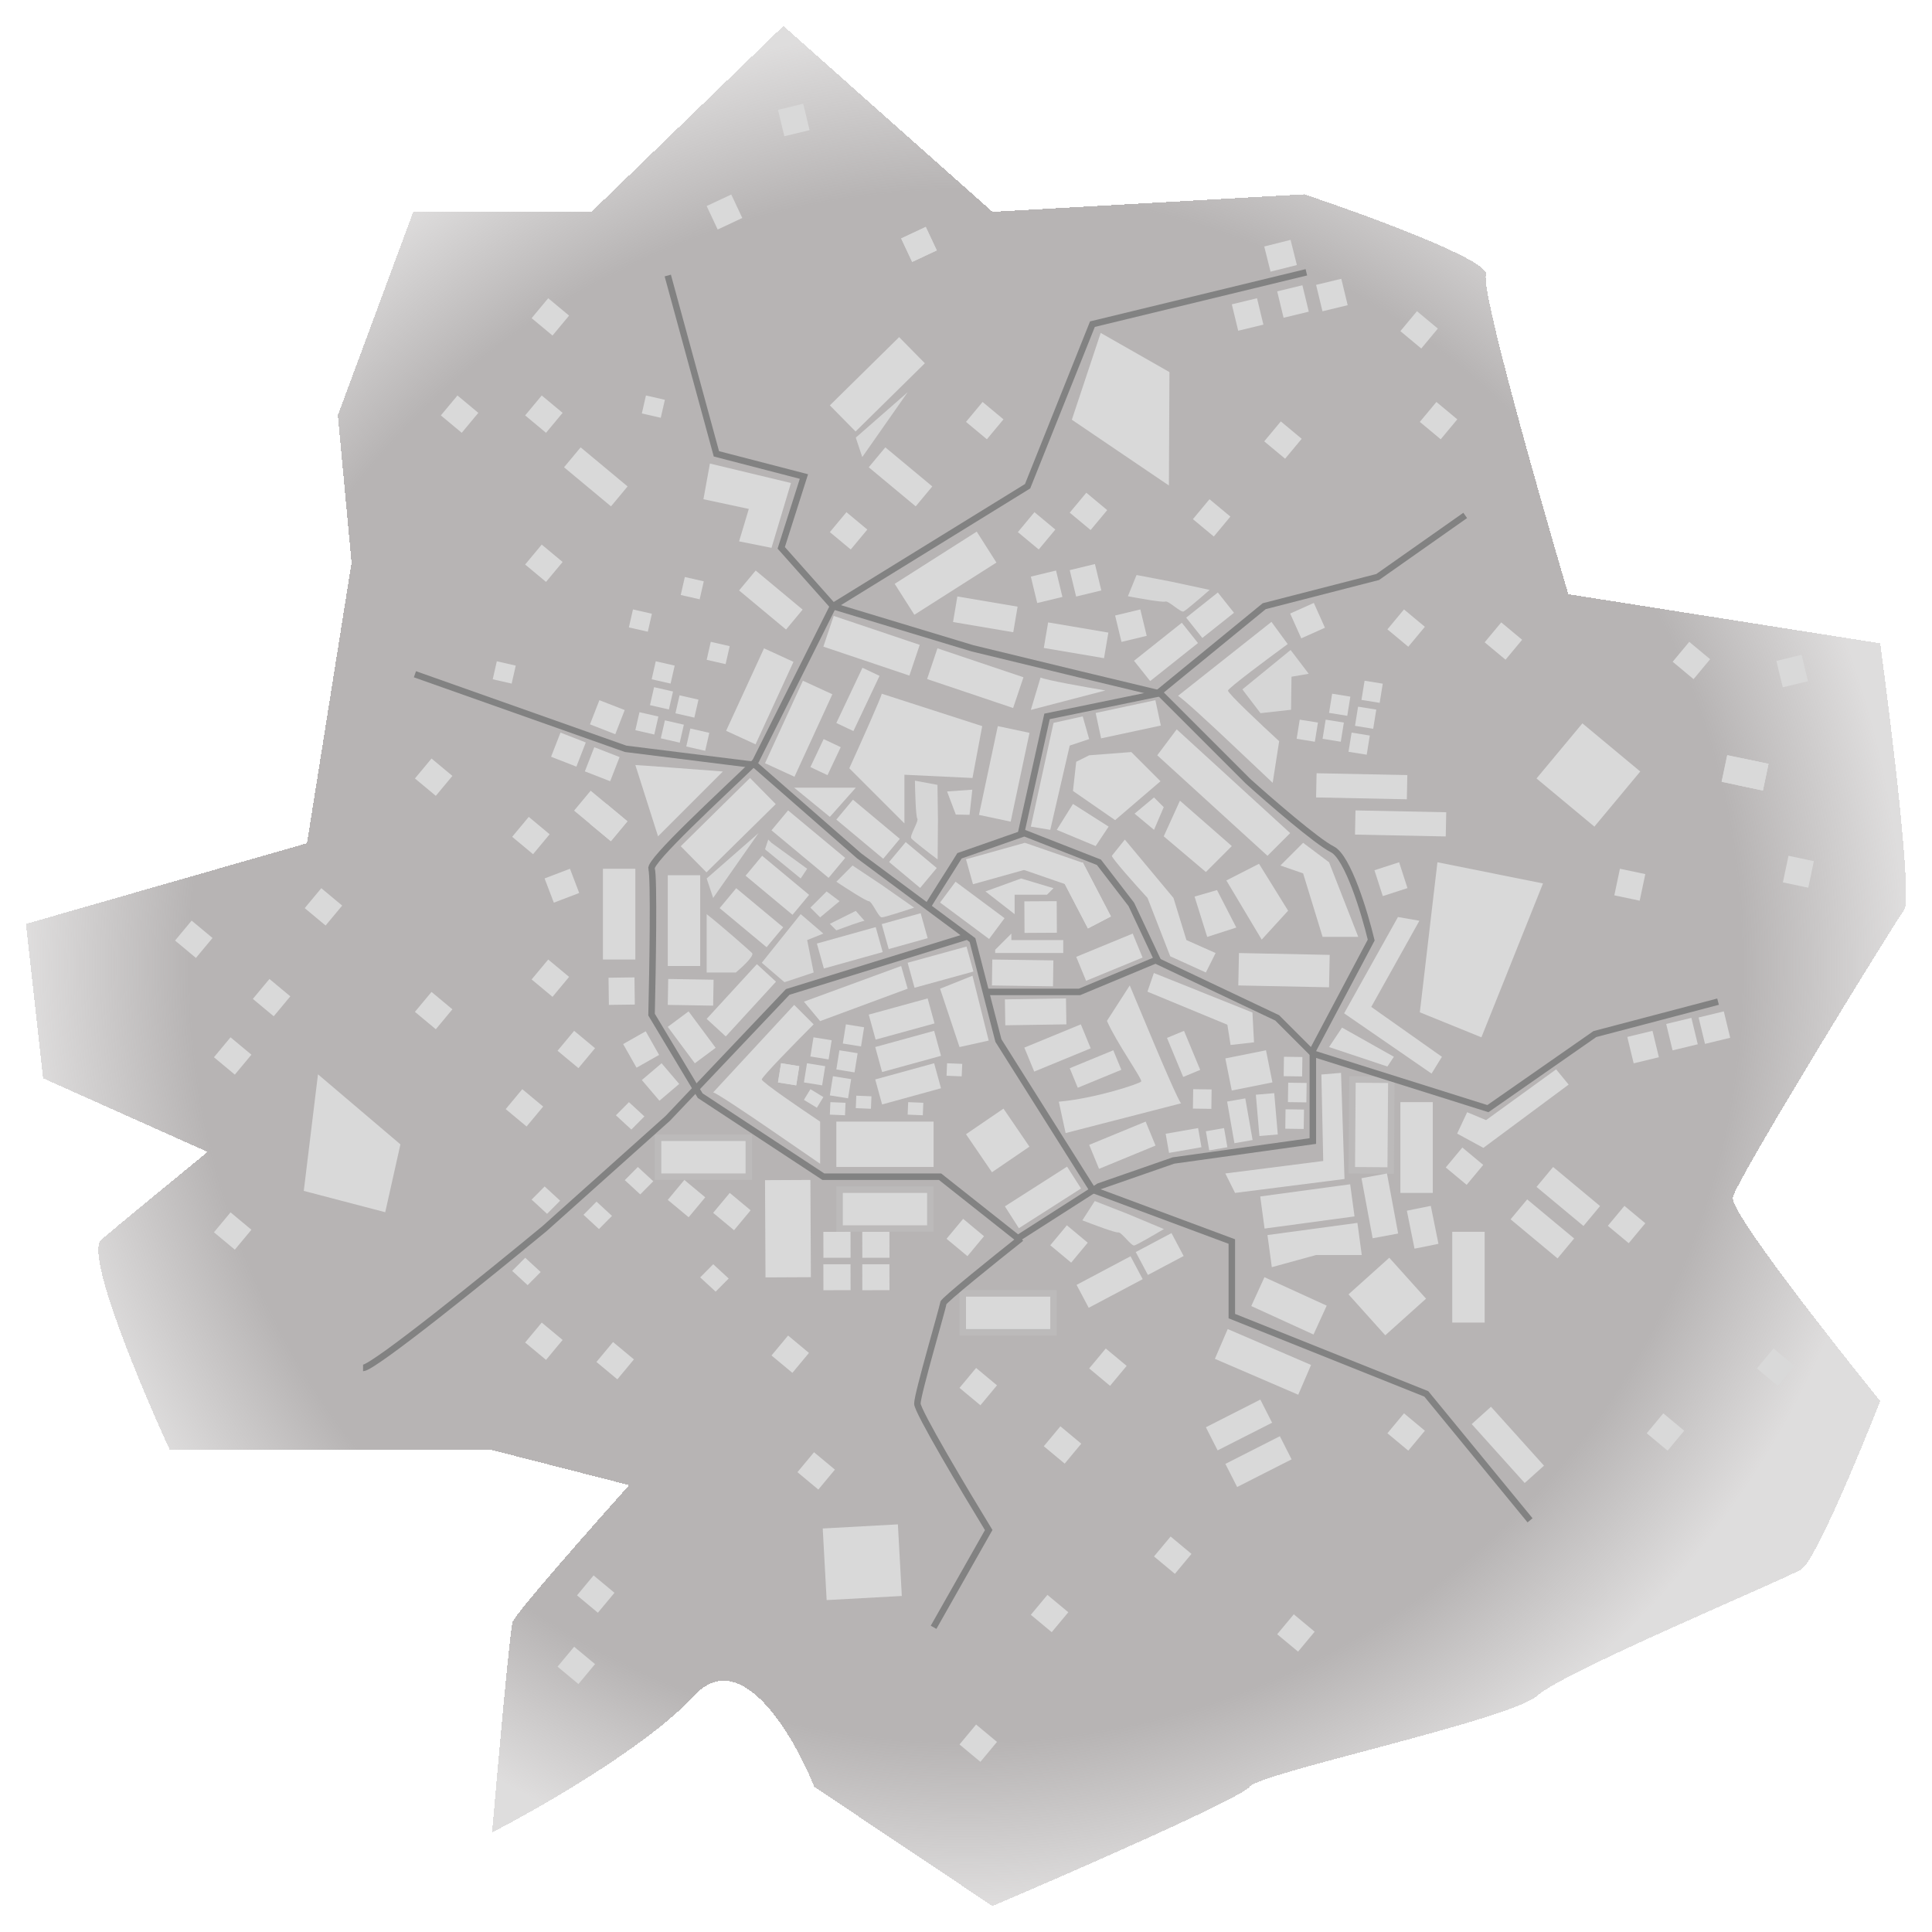<svg width="298" height="298" viewBox="0 0 298 298" fill="none" xmlns="http://www.w3.org/2000/svg">
<g filter="url(#filter0_d_0_1)">
<path d="M4 138.507L6.643 162.313L32.019 173.675C27.614 177.282 18.168 185.037 15.631 187.201C13.093 189.366 21.622 209.745 26.204 219.664H75.899L97.046 225.075C91.23 231.567 79.494 244.877 79.071 246.175C78.648 247.474 76.78 268.358 75.899 278.638C83.3 274.851 99.9 265.328 107.09 257.537C114.28 249.746 122.422 263.669 125.594 271.604L153.085 290C165.773 284.59 191.466 273.336 192.735 271.604C194.321 269.44 232.914 261.325 237.143 257.537C241.372 253.75 275.207 239.683 277.85 238.06C279.965 236.761 286.838 220.205 290.01 212.09C282.256 202.531 266.854 182.873 267.277 180.709C267.806 178.004 292.124 138.507 293.71 136.343C294.979 134.612 291.772 108.209 290.01 95.224L241.901 87.649C237.319 72.139 228.367 40.578 229.213 38.414C230.059 36.25 210.886 29.216 201.193 25.97L153.085 28.675L120.836 0L91.23 28.675H63.74L52.109 60.056L54.224 82.78L47.351 126.063L4 138.507Z" fill="url(#paint0_radial_0_1)" shape-rendering="crispEdges"/>
</g>
<path d="M215 163L207 158.5L205 161.5L214 164.5L215 163Z" fill="#D9D9D9"/>
<path d="M205 133L201 130L197.5 133.5L201 134.715L204 144.5H209.5L205 133Z" fill="#D9D9D9"/>
<path d="M177 138.5C175.167 136.5 171.5 132.4 171.5 132L173.5 129.5L181 138.5L183 145L187.5 147L186 150L180.5 147.5L177 138.5Z" fill="#D9D9D9"/>
<path d="M166 117.5L168 116.5L174.5 116L179 120.5L172 126.5L165.5 122L166 117.5Z" fill="#D9D9D9"/>
<path d="M179.5 129L182 123.5L190 130.5L186 134.5L179.5 129Z" fill="#D9D9D9"/>
<path d="M198.684 140.47L194.61 144.931L189.159 135.805L194.197 133.234L198.684 140.47Z" fill="#D9D9D9"/>
<path d="M199 128.5L181.5 112.5L178.5 116.5L195.5 132L199 128.5Z" fill="#D9D9D9"/>
<path d="M128 126L122.5 121.5H132L128 126Z" fill="#D9D9D9"/>
<path d="M131 118.5C132.667 114.833 136 107.4 136 107L151.5 112L150 120L139.5 119.5V127L131 118.5Z" fill="#D9D9D9"/>
<path d="M170.5 106.5C167.5 106 161.3 104.9 160.5 104.5L159 109.5L170.5 106.5Z" fill="#D9D9D9"/>
<path d="M139 149L124 154.5L126.5 157.5L140 152.5L139 149Z" fill="#D9D9D9"/>
<path d="M152.5 160.5L150 150.5L145 152.5L148 161.5L152.5 160.5Z" fill="#D9D9D9"/>
<path d="M157.5 135.5L152 137.5L156.5 141V138H161.5L162.5 137L157.5 135.5Z" fill="#D9D9D9"/>
<path d="M153.5 146.5L156 144V145H164V147H153.5V146.5Z" fill="#D9D9D9"/>
<path d="M125 140L127.5 137.5L129.5 139L126.5 141.5L125 140Z" fill="#D6D6D6"/>
<path d="M128 142.5L129 143.5C130.214 143.045 132.616 142.175 133.338 142.023L132 140.5L128 142.5Z" fill="#D6D6D6"/>
<path d="M169 130.5L163 128L165.5 124L171 127.5L169 130.5Z" fill="#D9D9D9"/>
<path d="M187.719 137.289L190.694 143.068L186.205 144.515L184.256 138.293L187.719 137.289Z" fill="#D9D9D9"/>
<path d="M178 128L179.5 124.5L178 123L175 125.5L178 128Z" fill="#D9D9D9"/>
<path d="M146.081 122.08L147.426 125.642L149.547 125.683L149.976 121.802L146.081 122.08Z" fill="#D9D9D9"/>
<path d="M162.5 111.5L159 127.5L162 128L165 115L168 114L167 110.5L162.5 111.5Z" fill="#D9D9D9"/>
<path d="M193.18 156.169L177.975 150.082L176.988 152.959L189.317 158.059L189.809 161.182L193.426 160.772L193.18 156.169Z" fill="#D9D9D9"/>
<path d="M207.383 181.854L206.847 165.485L203.816 165.737L204.1 179.075L189 181L190.5 184L207.383 181.854Z" fill="#D9D9D9"/>
<path d="M207.324 156.301L220.81 165.595L222.408 163.007L211.51 155.311L218.932 142.021L215.628 141.446L207.324 156.301Z" fill="#D9D9D9"/>
<path d="M228.803 177.052L241.954 167.29L240.021 164.942L229.218 172.771L226.3 171.554L224.754 174.85L228.803 177.052Z" fill="#D9D9D9"/>
<path d="M116.5 117.5L128.5 93.5L158.5 75L168.5 50L201.5 42" stroke="#828282"/>
<path d="M56 211C57.6 211 75.333 196.667 84 189.5L103 172.5L121.5 153L149 144.5" stroke="#828282"/>
<path d="M116.5 117.5C111.167 122.667 100.1 132.8 100.5 134C100.9 135.2 100.667 149.5 100.5 156.5L108 169L127 181.5H145L157 191L169.5 183L181 179L202.5 176V162L211.5 145C210.5 140.833 207.9 132.2 205.5 131C203.1 129.8 195.833 123.5 192.5 120.5L179 107L166.5 104L150 100L128.5 93.5" stroke="#828282"/>
<rect x="129" y="173" width="15" height="7" fill="#D9D9D9"/>
<rect x="154.782" y="171" width="7.102" height="7" transform="rotate(55.687 154.782 171)" fill="#D9D9D9"/>
<path d="M118.5 174C115.833 172.167 110.4 168.5 110 168.5L122.5 155L125.5 158C122.833 160.667 117.5 166.1 117.5 166.5C117.5 166.9 123.5 171 126.5 173V179.5L118.5 174Z" fill="#D9D9D9"/>
<path d="M178.008 160.954C179.259 163.939 181.844 169.962 182.181 170.179L164.364 174.768L163.314 169.931C168.992 169.422 175.807 167.148 176.023 166.811C176.24 166.475 172.18 160.771 170.74 157.466L174.257 152L178.008 160.954Z" fill="#D9D9D9"/>
<path d="M189.244 114.08C186.89 111.859 182.085 107.401 181.689 107.34L196.115 95.92L198.618 99.345C195.574 101.57 189.469 106.12 189.408 106.515C189.346 106.911 194.645 111.884 197.303 114.321L196.304 120.744L189.244 114.08Z" fill="#D9D9D9"/>
<path d="M64 104L96.5 115.5L116.5 118L132.5 132L150 145L154 160.5L168.5 183.5L190 191.5V203L220 215L236 234.5" stroke="#828282"/>
<rect x="101.5" y="175.5" width="14" height="6" fill="#D9D9D9" stroke="#BCBABA"/>
<rect x="129.5" y="183.5" width="14" height="6" fill="#D9D9D9" stroke="#BCBABA"/>
<rect x="125" y="182" width="15" height="7" transform="rotate(89.719 125 182)" fill="#D9D9D9"/>
<rect x="214.61" y="166.549" width="14" height="6" transform="rotate(90.435 214.61 166.549)" fill="#D9D9D9" stroke="#BCBABA"/>
<rect x="105" y="130.525" width="15" height="5.656" transform="rotate(-44.562 105 130.525)" fill="#D9D9D9"/>
<rect x="103" y="135" width="5" height="14" fill="#D9D9D9"/>
<rect x="93" y="134" width="5" height="14" fill="#D9D9D9"/>
<rect x="117.846" y="100" width="5" height="14" transform="rotate(24.682 117.846 100)" fill="#D9D9D9"/>
<rect x="153.906" y="112" width="5" height="14" transform="rotate(11.982 153.906 112)" fill="#D9D9D9"/>
<rect x="205.099" y="147.286" width="5" height="14" transform="rotate(91.171 205.099 147.286)" fill="#D9D9D9"/>
<rect x="217.073" y="119.554" width="3.732" height="14" transform="rotate(91.171 217.073 119.554)" fill="#D9D9D9"/>
<rect x="223.073" y="125.286" width="3.732" height="14" transform="rotate(91.171 223.073 125.286)" fill="#D9D9D9"/>
<rect x="127" y="99.739" width="5" height="14" transform="rotate(-71.398 127 99.739)" fill="#D9D9D9"/>
<rect x="143" y="104.739" width="5" height="14" transform="rotate(-71.398 143 104.739)" fill="#D9D9D9"/>
<rect x="123.846" y="105" width="5" height="14" transform="rotate(24.682 123.846 105)" fill="#D9D9D9"/>
<rect x="103" y="158.386" width="4" height="7" transform="rotate(-36.612 103 158.386)" fill="#D9D9D9"/>
<rect x="103" y="154.999" width="4" height="7" transform="rotate(-89.042 103 154.999)" fill="#D9D9D9"/>
<rect x="111.947" y="159.862" width="4" height="11.458" transform="rotate(-137.462 111.947 159.862)" fill="#D9D9D9"/>
<rect x="119" y="128.074" width="4" height="11.458" transform="rotate(-50.23 119 128.074)" fill="#D9D9D9"/>
<rect x="115" y="135.074" width="4" height="9.422" transform="rotate(-50.23 115 135.074)" fill="#D9D9D9"/>
<rect x="111" y="140.074" width="4" height="9.422" transform="rotate(-50.23 111 140.074)" fill="#D9D9D9"/>
<path d="M208.257 182.668L208.927 187.623L195.053 189.5L194.383 184.545L208.257 182.668Z" fill="#D9D9D9"/>
<path d="M209.374 188.623L210.044 193.578L203 193.578L196.17 195.455L195.5 190.5L209.374 188.623Z" fill="#D9D9D9"/>
<rect x="224" y="190" width="5" height="14" fill="#D9D9D9"/>
<rect x="216" y="170" width="5" height="14" fill="#D9D9D9"/>
<rect x="237" y="183.074" width="4" height="9.422" transform="rotate(-50.23 237 183.074)" fill="#D9D9D9"/>
<rect x="233" y="188.074" width="4" height="9.422" transform="rotate(-50.23 233 188.074)" fill="#D9D9D9"/>
<rect x="210" y="181.731" width="4" height="9.422" transform="rotate(-10.532 210 181.731)" fill="#D9D9D9"/>
<rect x="202.225" y="210.537" width="5" height="14" transform="rotate(113.298 202.225 210.537)" fill="#D9D9D9"/>
<rect x="197.41" y="221.529" width="4" height="9.422" transform="rotate(63.068 197.41 221.529)" fill="#D9D9D9"/>
<rect x="194.4" y="215.878" width="4" height="9.422" transform="rotate(63.068 194.4 215.878)" fill="#D9D9D9"/>
<rect x="127.077" y="149.389" width="4" height="9.422" transform="rotate(-105.622 127.077 149.389)" fill="#D9D9D9"/>
<rect x="150.077" y="136.389" width="4" height="9.422" transform="rotate(-105.622 150.077 136.389)" fill="#D9D9D9"/>
<rect x="167.523" y="151.286" width="4" height="9.422" transform="rotate(-112.383 167.523 151.286)" fill="#D9D9D9"/>
<rect x="155.062" y="158.146" width="4" height="9.422" transform="rotate(-90.889 155.062 158.146)" fill="#D9D9D9"/>
<rect x="169.523" y="180.286" width="4" height="9.422" transform="rotate(-112.383 169.523 180.286)" fill="#D9D9D9"/>
<rect x="159.523" y="165.286" width="4" height="9.422" transform="rotate(-112.383 159.523 165.286)" fill="#D9D9D9"/>
<rect x="166.24" y="167.778" width="3.256" height="7.266" transform="rotate(-112.383 166.24 167.778)" fill="#D9D9D9"/>
<rect x="169.838" y="113.886" width="4" height="9.422" transform="rotate(-102.099 169.838 113.886)" fill="#D9D9D9"/>
<path d="M109 135.5L117 128.5L110 138.5L109 135.5Z" fill="#D6D6D6"/>
<rect x="128" y="62.525" width="15" height="5.656" transform="rotate(-44.562 128 62.525)" fill="#D9D9D9"/>
<rect x="138" y="90.053" width="15" height="5.656" transform="rotate(-32.471 138 90.053)" fill="#D9D9D9"/>
<rect x="134" y="72.075" width="4" height="9.422" transform="rotate(-50.23 134 72.075)" fill="#D9D9D9"/>
<rect x="87" y="72.075" width="4" height="9.422" transform="rotate(-50.23 87 72.075)" fill="#D9D9D9"/>
<rect x="114" y="91.075" width="4" height="9.422" transform="rotate(-50.23 114 91.075)" fill="#D9D9D9"/>
<rect x="81" y="87.075" width="4" height="4.19" transform="rotate(-50.23 81 87.075)" fill="#D9D9D9"/>
<rect x="82" y="49.075" width="4" height="4.19" transform="rotate(-50.23 82 49.075)" fill="#D9D9D9"/>
<rect x="216" y="51.075" width="4" height="4.19" transform="rotate(-50.23 216 51.075)" fill="#D9D9D9"/>
<rect x="219" y="65.075" width="4" height="4.19" transform="rotate(-50.23 219 65.075)" fill="#D9D9D9"/>
<rect x="165" y="79.075" width="4" height="4.19" transform="rotate(-50.23 165 79.075)" fill="#D9D9D9"/>
<rect x="157" y="82.075" width="4" height="4.19" transform="rotate(-50.23 157 82.075)" fill="#D9D9D9"/>
<rect x="184" y="80.075" width="4" height="4.19" transform="rotate(-50.23 184 80.075)" fill="#D9D9D9"/>
<rect x="195" y="68.075" width="4" height="4.19" transform="rotate(-50.23 195 68.075)" fill="#D9D9D9"/>
<rect x="149" y="65.075" width="4" height="4.19" transform="rotate(-50.23 149 65.075)" fill="#D9D9D9"/>
<rect x="128" y="82.075" width="4" height="4.19" transform="rotate(-50.23 128 82.075)" fill="#D9D9D9"/>
<rect x="258" y="102.074" width="4" height="4.19" transform="rotate(-50.23 258 102.074)" fill="#D9D9D9"/>
<rect x="229" y="99.075" width="4" height="4.19" transform="rotate(-50.23 229 99.075)" fill="#D9D9D9"/>
<rect x="237" y="120.074" width="11.061" height="11.611" transform="rotate(-50.23 237 120.074)" fill="#D9D9D9"/>
<rect x="127.507" y="246.805" width="11.061" height="11.611" transform="rotate(-93.142 127.507 246.805)" fill="#D9D9D9"/>
<rect x="214" y="97.075" width="4" height="4.19" transform="rotate(-50.23 214 97.075)" fill="#D9D9D9"/>
<rect x="199" y="94.637" width="4" height="4.19" transform="rotate(-24.163 199 94.637)" fill="#D9D9D9"/>
<rect x="68" y="64.075" width="4" height="4.19" transform="rotate(-50.23 68 64.075)" fill="#D9D9D9"/>
<rect x="81" y="64.075" width="4" height="4.19" transform="rotate(-50.23 81 64.075)" fill="#D9D9D9"/>
<rect x="110.699" y="35.401" width="4" height="4.19" transform="rotate(-115.131 110.699 35.401)" fill="#D9D9D9"/>
<rect x="140.699" y="40.401" width="4" height="4.19" transform="rotate(-115.131 140.699 40.401)" fill="#D9D9D9"/>
<rect x="140.699" y="40.401" width="4" height="4.19" transform="rotate(-115.131 140.699 40.401)" fill="#D9D9D9"/>
<rect x="195.973" y="41.899" width="4" height="4.19" transform="rotate(-104.078 195.973 41.899)" fill="#D9D9D9"/>
<rect x="27" y="145.074" width="4" height="4.19" transform="rotate(-50.23 27 145.074)" fill="#D9D9D9"/>
<rect x="33" y="163.074" width="4" height="4.19" transform="rotate(-50.23 33 163.074)" fill="#D9D9D9"/>
<rect x="47" y="140.074" width="4" height="4.19" transform="rotate(-50.23 47 140.074)" fill="#D9D9D9"/>
<rect x="39" y="154.074" width="4" height="4.19" transform="rotate(-50.23 39 154.074)" fill="#D9D9D9"/>
<rect x="64" y="120.074" width="4" height="4.19" transform="rotate(-50.23 64 120.074)" fill="#D9D9D9"/>
<rect x="33" y="190.074" width="4" height="4.19" transform="rotate(-50.23 33 190.074)" fill="#D9D9D9"/>
<rect x="81" y="207.074" width="4" height="4.19" transform="rotate(-50.23 81 207.074)" fill="#D9D9D9"/>
<rect x="92" y="210.074" width="4" height="4.19" transform="rotate(-50.23 92 210.074)" fill="#D9D9D9"/>
<rect x="110" y="187.074" width="4" height="4.19" transform="rotate(-50.23 110 187.074)" fill="#D9D9D9"/>
<rect x="103" y="185.074" width="4" height="4.19" transform="rotate(-50.23 103 185.074)" fill="#D9D9D9"/>
<rect x="127.007" y="194.007" width="4" height="4.19" transform="rotate(-90.102 127.007 194.007)" fill="#D9D9D9"/>
<rect x="133.007" y="194.007" width="4" height="4.19" transform="rotate(-90.102 133.007 194.007)" fill="#D9D9D9"/>
<rect x="127.007" y="199.007" width="4" height="4.19" transform="rotate(-90.102 127.007 199.007)" fill="#D9D9D9"/>
<rect x="133.007" y="199.007" width="4" height="4.19" transform="rotate(-90.102 133.007 199.007)" fill="#D9D9D9"/>
<rect x="86" y="257.074" width="4" height="4.19" transform="rotate(-50.23 86 257.074)" fill="#D9D9D9"/>
<rect x="89" y="246.074" width="4" height="4.19" transform="rotate(-50.23 89 246.074)" fill="#D9D9D9"/>
<rect x="148" y="269.074" width="4" height="4.19" transform="rotate(-50.23 148 269.074)" fill="#D9D9D9"/>
<rect x="159" y="249.074" width="4" height="4.19" transform="rotate(-50.23 159 249.074)" fill="#D9D9D9"/>
<rect x="123" y="227.074" width="4" height="4.19" transform="rotate(-50.23 123 227.074)" fill="#D9D9D9"/>
<rect x="119" y="209.074" width="4" height="4.19" transform="rotate(-50.23 119 209.074)" fill="#D9D9D9"/>
<rect x="78" y="171.074" width="4" height="4.19" transform="rotate(-50.23 78 171.074)" fill="#D9D9D9"/>
<rect x="93.862" y="150.809" width="4" height="4.19" transform="rotate(-0.752 93.862 150.809)" fill="#D9D9D9"/>
<rect x="82" y="151.074" width="4" height="4.19" transform="rotate(-50.23 82 151.074)" fill="#D9D9D9"/>
<rect x="86" y="162.074" width="4" height="4.19" transform="rotate(-50.23 86 162.074)" fill="#D9D9D9"/>
<path d="M111.5 119C107.167 118.667 98.4 118 98 118L101.5 129L111.5 119Z" fill="#D9D9D9"/>
<rect x="96.117" y="161.04" width="4" height="4.19" transform="rotate(-29.529 96.117 161.04)" fill="#D9D9D9"/>
<rect x="99" y="166.592" width="4" height="4.19" transform="rotate(-40.394 99 166.592)" fill="#D9D9D9"/>
<rect x="64" y="156.074" width="4" height="4.19" transform="rotate(-50.23 64 156.074)" fill="#D9D9D9"/>
<rect x="85.426" y="139.231" width="4" height="4.19" transform="rotate(-110.889 85.426 139.231)" fill="#D9D9D9"/>
<rect x="79" y="129.074" width="4" height="4.19" transform="rotate(-50.23 79 129.074)" fill="#D9D9D9"/>
<rect x="91" y="127.074" width="4" height="4.19" transform="rotate(-50.23 91 127.074)" fill="#D9D9D9"/>
<rect x="88.549" y="125.035" width="4" height="7.378" transform="rotate(-50.23 88.549 125.035)" fill="#D9D9D9"/>
<rect x="90.212" y="118.98" width="4" height="4.19" transform="rotate(-68.709 90.212 118.98)" fill="#D9D9D9"/>
<rect x="85" y="116.727" width="4" height="4.19" transform="rotate(-68.709 85 116.727)" fill="#D9D9D9"/>
<rect x="91" y="111.727" width="4" height="4.19" transform="rotate(-68.709 91 111.727)" fill="#D9D9D9"/>
<rect x="146" y="191.074" width="4" height="4.19" transform="rotate(-50.23 146 191.074)" fill="#D9D9D9"/>
<rect x="162" y="192.074" width="4" height="4.19" transform="rotate(-50.23 162 192.074)" fill="#D9D9D9"/>
<rect x="214" y="221.074" width="4" height="4.19" transform="rotate(-50.23 214 221.074)" fill="#D9D9D9"/>
<rect x="197" y="252.074" width="4" height="4.19" transform="rotate(-50.23 197 252.074)" fill="#D9D9D9"/>
<rect x="178" y="240.074" width="4" height="4.19" transform="rotate(-50.23 178 240.074)" fill="#D9D9D9"/>
<rect x="161" y="223.074" width="4" height="4.19" transform="rotate(-50.23 161 223.074)" fill="#D9D9D9"/>
<rect x="168" y="211.074" width="4" height="4.19" transform="rotate(-50.23 168 211.074)" fill="#D9D9D9"/>
<rect x="148" y="214.074" width="4" height="4.19" transform="rotate(-50.23 148 214.074)" fill="#D9D9D9"/>
<rect x="271" y="211.074" width="4" height="4.19" transform="rotate(-50.23 271 211.074)" fill="#D9D9D9"/>
<rect x="262" y="156.94" width="4" height="4.19" transform="rotate(-13.586 262 156.94)" fill="#D9D9D9"/>
<rect x="257" y="157.94" width="4" height="4.19" transform="rotate(-13.586 257 157.94)" fill="#D9D9D9"/>
<rect x="251" y="159.94" width="4" height="4.19" transform="rotate(-13.586 251 159.94)" fill="#D9D9D9"/>
<rect x="274" y="101.94" width="4" height="4.19" transform="rotate(-13.586 274 101.94)" fill="#D9D9D9"/>
<rect x="120" y="16.94" width="4" height="4.19" transform="rotate(-13.586 120 16.94)" fill="#D9D9D9"/>
<rect x="203" y="43.94" width="4" height="4.19" transform="rotate(-13.586 203 43.94)" fill="#D9D9D9"/>
<rect x="197" y="44.94" width="4" height="4.19" transform="rotate(-13.586 197 44.94)" fill="#D9D9D9"/>
<rect x="190" y="46.94" width="4" height="4.19" transform="rotate(-13.586 190 46.94)" fill="#D9D9D9"/>
<rect x="159" y="88.94" width="4" height="4.19" transform="rotate(-13.586 159 88.94)" fill="#D9D9D9"/>
<rect x="165" y="87.94" width="4" height="4.19" transform="rotate(-13.586 165 87.94)" fill="#D9D9D9"/>
<rect x="172" y="94.94" width="4" height="4.19" transform="rotate(-13.586 172 94.94)" fill="#D9D9D9"/>
<rect x="275.865" y="132" width="4" height="4.19" transform="rotate(11.912 275.865 132)" fill="#D9D9D9"/>
<rect x="249.865" y="134" width="4" height="4.19" transform="rotate(11.912 249.865 134)" fill="#D9D9D9"/>
<rect x="212" y="134.229" width="4" height="4.19" transform="rotate(-17.9 212 134.229)" fill="#D9D9D9"/>
<rect x="268.865" y="117" width="4" height="4.19" transform="rotate(11.912 268.865 117)" fill="#D9D9D9"/>
<rect x="266.418" y="116.484" width="6.5" height="4.19" transform="rotate(11.912 266.418 116.484)" fill="#D9D9D9"/>
<rect x="266.418" y="116.484" width="6.5" height="4.19" transform="rotate(11.912 266.418 116.484)" fill="#D9D9D9"/>
<rect x="254" y="221.074" width="4" height="4.19" transform="rotate(-50.23 254 221.074)" fill="#D9D9D9"/>
<rect x="248" y="189.074" width="4" height="4.19" transform="rotate(-50.23 248 189.074)" fill="#D9D9D9"/>
<rect x="223" y="180.074" width="4" height="4.19" transform="rotate(-50.23 223 180.074)" fill="#D9D9D9"/>
<rect x="217" y="186.745" width="3.767" height="5.972" transform="rotate(-11.407 217 186.745)" fill="#D9D9D9"/>
<rect x="208" y="199.649" width="8.455" height="8.485" transform="rotate(-41.927 208 199.649)" fill="#D9D9D9"/>
<rect x="193" y="201.451" width="4.894" height="10.557" transform="rotate(-65.433 193 201.451)" fill="#D9D9D9"/>
<rect x="227.002" y="219.658" width="4" height="12.223" transform="rotate(-41.978 227.002 219.658)" fill="#D9D9D9"/>
<path d="M132 67.5L140 60.5L133 70.5L132 67.5Z" fill="#D6D6D6"/>
<path d="M109 150V141C111.333 142.833 115.6 146.6 116 147C116.4 147.4 114.5 149.167 113.5 150H109Z" fill="#D6D6D6"/>
<path d="M124.5 134L119 130L118.5 129.5L118 131L123.5 135.5L124.5 134Z" fill="#D6D6D6"/>
<path d="M136 136.5L131.5 133.5L129 136C130.5 137 133.6 139 134 139C134.5 139 135.5 141.5 136 141.5C136.4 141.5 139.5 140.5 141 140L136 136.5Z" fill="#D6D6D6"/>
<rect x="141.06" y="152.354" width="4" height="9.422" transform="rotate(-105.372 141.06 152.354)" fill="#D9D9D9"/>
<rect x="135.06" y="160.354" width="4" height="9.422" transform="rotate(-105.372 135.06 160.354)" fill="#D9D9D9"/>
<rect x="136.06" y="165.354" width="4" height="9.422" transform="rotate(-105.372 136.06 165.354)" fill="#D9D9D9"/>
<rect x="132.808" y="161.409" width="2.844" height="2.995" transform="rotate(-170.854 132.808 161.409)" fill="#D9D9D9"/>
<rect x="127.808" y="163.409" width="2.844" height="2.995" transform="rotate(-170.854 127.808 163.409)" fill="#D9D9D9"/>
<rect x="131.808" y="165.409" width="2.844" height="2.995" transform="rotate(-170.854 131.808 165.409)" fill="#D9D9D9"/>
<rect x="201.5" y="170.034" width="2.844" height="2.995" transform="rotate(-179.213 201.5 170.034)" fill="#D9D9D9"/>
<rect x="186.844" y="171.034" width="2.844" height="2.995" transform="rotate(-179.213 186.844 171.034)" fill="#D9D9D9"/>
<rect x="200.844" y="166.034" width="2.844" height="2.995" transform="rotate(-179.213 200.844 166.034)" fill="#D9D9D9"/>
<rect x="197.09" y="174.984" width="2.844" height="6.396" transform="rotate(175.088 197.09 174.984)" fill="#D9D9D9"/>
<rect x="189.992" y="168.208" width="5.05" height="6.396" transform="rotate(-101.326 189.992 168.208)" fill="#D9D9D9"/>
<rect x="193.204" y="175.843" width="2.844" height="6.521" transform="rotate(170.068 193.204 175.843)" fill="#D9D9D9"/>
<rect x="185.127" y="165.023" width="2.844" height="6.521" transform="rotate(157.457 185.127 165.023)" fill="#D9D9D9"/>
<rect x="189.318" y="176.95" width="2.844" height="2.995" transform="rotate(170.068 189.318 176.95)" fill="#D9D9D9"/>
<rect x="185.318" y="176.95" width="5.079" height="2.995" transform="rotate(170.068 185.318 176.95)" fill="#D9D9D9"/>
<rect x="201.092" y="174.137" width="2.844" height="2.995" transform="rotate(-179.213 201.092 174.137)" fill="#D9D9D9"/>
<rect x="126.808" y="167.409" width="2.844" height="2.995" transform="rotate(-170.854 126.808 167.409)" fill="#D9D9D9"/>
<rect x="130.808" y="169.409" width="2.844" height="2.995" transform="rotate(-170.854 130.808 169.409)" fill="#D9D9D9"/>
<rect x="122.808" y="167.409" width="2.844" height="2.995" transform="rotate(-170.854 122.808 167.409)" fill="#D9D9D9"/>
<rect x="122.808" y="167.409" width="2.844" height="2.995" transform="rotate(-170.854 122.808 167.409)" fill="#D9D9D9"/>
<rect x="212.808" y="108.409" width="2.844" height="2.995" transform="rotate(-170.854 212.808 108.409)" fill="#D9D9D9"/>
<rect x="207.808" y="110.409" width="2.844" height="2.995" transform="rotate(-170.854 207.808 110.409)" fill="#D9D9D9"/>
<rect x="211.808" y="112.409" width="2.844" height="2.995" transform="rotate(-170.854 211.808 112.409)" fill="#D9D9D9"/>
<rect x="206.808" y="114.409" width="2.844" height="2.995" transform="rotate(-170.854 206.808 114.409)" fill="#D9D9D9"/>
<rect x="210.808" y="116.409" width="2.844" height="2.995" transform="rotate(-170.854 210.808 116.409)" fill="#D9D9D9"/>
<rect x="202.808" y="114.409" width="2.844" height="2.995" transform="rotate(-170.854 202.808 114.409)" fill="#D9D9D9"/>
<rect x="105.854" y="115.141" width="2.844" height="2.995" transform="rotate(-77.141 105.854 115.141)" fill="#D9D9D9"/>
<rect x="104.182" y="110.022" width="2.844" height="2.995" transform="rotate(-77.141 104.182 110.022)" fill="#D9D9D9"/>
<rect x="101.927" y="113.884" width="2.844" height="2.995" transform="rotate(-77.141 101.927 113.884)" fill="#D9D9D9"/>
<rect x="100.255" y="108.765" width="2.844" height="2.995" transform="rotate(-77.141 100.255 108.765)" fill="#D9D9D9"/>
<rect x="98" y="112.627" width="2.844" height="2.995" transform="rotate(-77.141 98 112.627)" fill="#D9D9D9"/>
<rect x="100.514" y="104.773" width="2.844" height="2.995" transform="rotate(-77.141 100.514 104.773)" fill="#D9D9D9"/>
<rect x="109" y="101.773" width="2.844" height="2.995" transform="rotate(-77.141 109 101.773)" fill="#D9D9D9"/>
<rect x="105" y="91.773" width="2.844" height="2.995" transform="rotate(-77.141 105 91.773)" fill="#D9D9D9"/>
<rect x="97" y="96.773" width="2.844" height="2.995" transform="rotate(-77.141 97 96.773)" fill="#D9D9D9"/>
<rect x="76" y="104.773" width="2.844" height="2.995" transform="rotate(-77.141 76 104.773)" fill="#D9D9D9"/>
<rect x="99" y="63.773" width="2.844" height="2.995" transform="rotate(-77.141 99 63.773)" fill="#D9D9D9"/>
<rect width="2.857" height="3.245" transform="matrix(0.704 -0.71 0.735 0.678 95 172.029)" fill="#D9D9D9"/>
<rect width="2.857" height="3.245" transform="matrix(0.704 -0.71 0.735 0.678 79 196.029)" fill="#D9D9D9"/>
<rect width="2.857" height="3.245" transform="matrix(0.704 -0.71 0.735 0.678 108 197.029)" fill="#D9D9D9"/>
<rect width="2.857" height="3.245" transform="matrix(0.704 -0.71 0.735 0.678 82 185.029)" fill="#D9D9D9"/>
<rect width="2.857" height="3.245" transform="matrix(0.704 -0.71 0.735 0.678 90 187.374)" fill="#D9D9D9"/>
<rect width="2.857" height="3.245" transform="matrix(0.704 -0.71 0.735 0.678 96.371 182.029)" fill="#D9D9D9"/>
<rect x="127" y="169.217" width="1.927" height="2.339" transform="rotate(121.345 127 169.217)" fill="#D9D9D9"/>
<rect x="130.418" y="170.098" width="1.927" height="2.339" transform="rotate(92.41 130.418 170.098)" fill="#D9D9D9"/>
<rect x="134.418" y="169.098" width="1.927" height="2.339" transform="rotate(92.41 134.418 169.098)" fill="#D9D9D9"/>
<rect x="148.418" y="164.098" width="1.927" height="2.339" transform="rotate(92.41 148.418 164.098)" fill="#D9D9D9"/>
<rect x="142.418" y="170.098" width="1.927" height="2.339" transform="rotate(92.41 142.418 170.098)" fill="#D9D9D9"/>
<rect x="136.06" y="170.354" width="4" height="9.422" transform="rotate(-105.372 136.06 170.354)" fill="#D9D9D9"/>
<rect x="157.153" y="189.443" width="4" height="11.38" transform="rotate(-122.568 157.153 189.443)" fill="#D9D9D9"/>
<rect x="153" y="152" width="4" height="9.422" transform="rotate(-89.183 153 152)" fill="#D9D9D9"/>
<rect x="158.028" y="143.897" width="4.869" height="4.989" transform="rotate(-90.324 158.028 143.897)" fill="#D9D9D9"/>
<rect x="154.948" y="141.621" width="4" height="9.422" transform="rotate(126.627 154.948 141.621)" fill="#D9D9D9"/>
<path d="M156.788 133.78L158.095 130L167 133.079L165.693 136.859L156.788 133.78Z" fill="#D9D9D9"/>
<path d="M163.453 134.848L167 133L171.353 141.356L167.806 143.204L163.453 134.848Z" fill="#D9D9D9"/>
<path d="M163.453 134.848L167 133L171.353 141.356L167.806 143.204L163.453 134.848Z" fill="#D9D9D9"/>
<rect x="137.077" y="146.389" width="4" height="6.238" transform="rotate(-105.622 137.077 146.389)" fill="#D9D9D9"/>
<rect x="167.929" y="201.72" width="4" height="9.422" transform="rotate(-117.942 167.929 201.72)" fill="#D9D9D9"/>
<path d="M173.896 187.223L168.859 185.253L166.95 188.229C168.629 188.886 172.084 190.178 172.475 190.093C172.964 189.986 174.474 192.215 174.963 192.108C175.353 192.023 178.169 190.385 179.527 189.576L173.896 187.223Z" fill="#D6D6D6"/>
<rect x="177.058" y="196.655" width="4" height="6.238" transform="rotate(-117.942 177.058 196.655)" fill="#D9D9D9"/>
<rect x="177.406" y="105.052" width="4" height="9.422" transform="rotate(-128.499 177.406 105.052)" fill="#D9D9D9"/>
<rect x="147" y="95.944" width="4" height="9.422" transform="rotate(-80.38 147 95.944)" fill="#D9D9D9"/>
<rect x="161" y="99.944" width="4" height="9.422" transform="rotate(-80.38 161 99.944)" fill="#D9D9D9"/>
<path d="M180.616 89.708L175.303 88.693L173.972 91.969C175.743 92.307 179.376 92.944 179.745 92.789C180.206 92.594 182.099 94.509 182.559 94.314C182.928 94.159 185.395 92.032 186.583 90.989L180.616 89.708Z" fill="#D6D6D6"/>
<rect x="185.453" y="98.401" width="4" height="6.238" transform="rotate(-128.499 185.453 98.401)" fill="#D9D9D9"/>
<rect x="129" y="126.417" width="4" height="9.422" transform="rotate(-50.129 129 126.417)" fill="#D9D9D9"/>
<rect x="133.029" y="103" width="2.916" height="9.422" transform="rotate(25.318 133.029 103)" fill="#D9D9D9"/>
<rect x="127.042" y="114" width="2.916" height="4.775" transform="rotate(25.318 127.042 114)" fill="#D9D9D9"/>
<path d="M144.676 126.468L144.599 121.06L141.123 120.416C141.149 122.219 141.257 125.906 141.483 126.236C141.767 126.648 140.273 128.888 140.556 129.3C140.783 129.63 143.363 131.618 144.625 132.571L144.676 126.468Z" fill="#D6D6D6"/>
<rect x="137.137" y="132.958" width="4" height="6.238" transform="rotate(-50.129 137.137 132.958)" fill="#D9D9D9"/>
<rect x="148.5" y="199.5" width="14" height="6" fill="#D9D9D9" stroke="#BCBABA"/>
<path d="M238 136.264L221.714 133L219 156.143L228.5 160L238 136.264Z" fill="#D9D9D9"/>
<path d="M49.046 165.707L46.856 183.688L59.419 186.978L61.762 176.513L49.046 165.707Z" fill="#D9D9D9"/>
<path d="M180.298 74.887L180.38 57.392L169.777 51.352L165.325 64.74L180.298 74.887Z" fill="#D9D9D9"/>
<path d="M143 140C143.4 139.2 146.667 134.167 148 132L158 128.5L169.5 133L174.5 139.5L178.5 148L166.5 153H152" stroke="#828282"/>
<path d="M157.5 128.5L161.5 110.5L178.5 107L195 93.5L212.5 89L226 79.5" stroke="#828282"/>
<path d="M178 148L197 157L202.5 162.5L229.5 171L246 159.5L265 154.5" stroke="#828282"/>
<path d="M157.5 191C153.5 194.167 145.5 200.6 145.5 201C145.5 201.5 141.5 215 141.5 216.5C141.5 217.7 148.833 230 152.5 236L144 251" stroke="#828282"/>
<path d="M103 42.5L110.5 70L124 73.5L120.5 84.5L128.5 93.5" stroke="#828282"/>
<path d="M117.5 148.5L123.5 141L127 144L124.5 145L125.5 150L121 151.5L117.5 148.5Z" fill="#D6D6D6"/>
<path d="M191.629 106.333L199.069 100.259L201.862 103.926L199.208 104.38L199.137 109.478L194.422 110.001L191.629 106.333Z" fill="#D6D6D6"/>
<path d="M122 74.5L109.5 71.5L108.5 77L115.5 78.5L114 83.5L119 84.5L122 74.5Z" fill="#D9D9D9"/>
<defs>
<filter id="filter0_d_0_1" x="0" y="0" width="298" height="298" filterUnits="userSpaceOnUse" color-interpolation-filters="sRGB">
<feFlood flood-opacity="0" result="BackgroundImageFix"/>
<feColorMatrix in="SourceAlpha" type="matrix" values="0 0 0 0 0 0 0 0 0 0 0 0 0 0 0 0 0 0 127 0" result="hardAlpha"/>
<feOffset dy="4"/>
<feGaussianBlur stdDeviation="2"/>
<feComposite in2="hardAlpha" operator="out"/>
<feColorMatrix type="matrix" values="0 0 0 0 0 0 0 0 0 0 0 0 0 0 0 0 0 0 0.25 0"/>
<feBlend mode="normal" in2="BackgroundImageFix" result="effect1_dropShadow_0_1"/>
<feBlend mode="normal" in="SourceGraphic" in2="effect1_dropShadow_0_1" result="shape"/>
</filter>
<radialGradient id="paint0_radial_0_1" cx="0" cy="0" r="1" gradientUnits="userSpaceOnUse" gradientTransform="translate(149 145) rotate(90) scale(145)">
<stop offset="0.828" stop-color="#9B9797" stop-opacity="0.72"/>
<stop offset="1" stop-color="#9B9797" stop-opacity="0.33"/>
</radialGradient>
</defs>
</svg>
